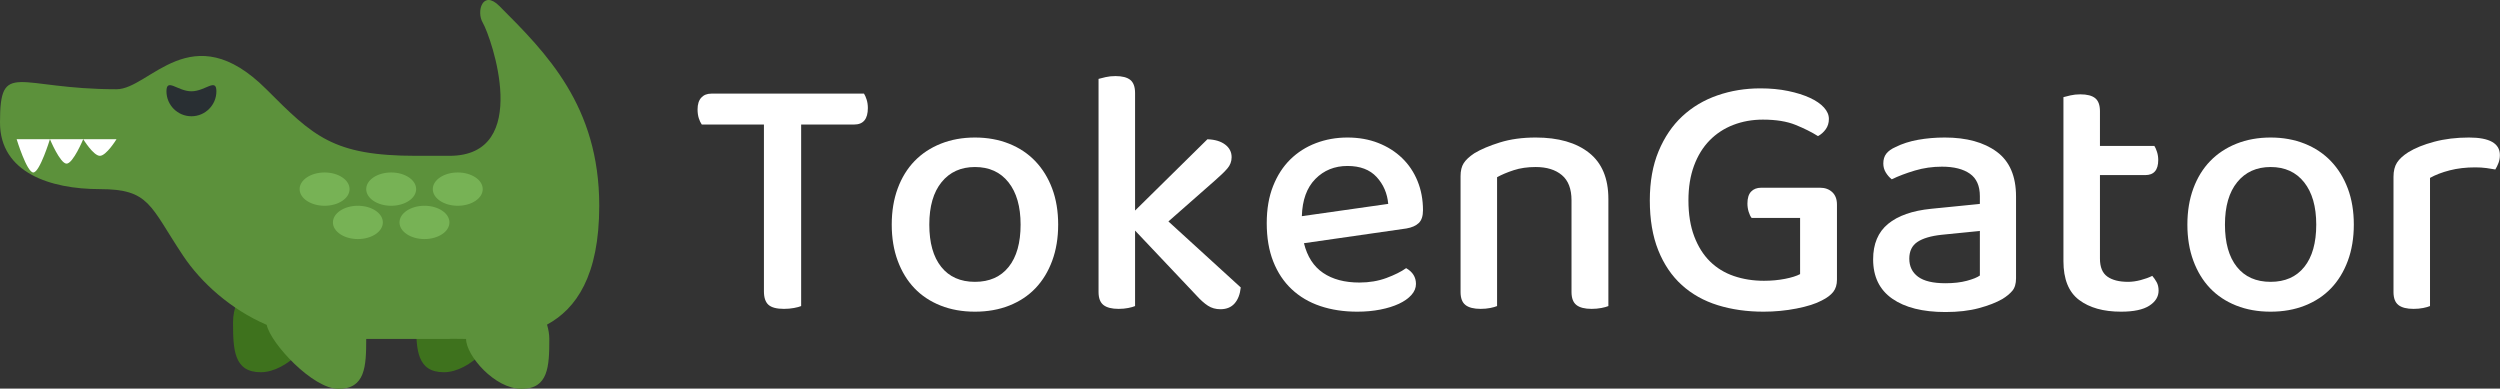 <?xml version="1.0" encoding="UTF-8"?>
<svg width="2136px" height="332px" viewBox="0 0 2136 332" version="1.1" xmlns="http://www.w3.org/2000/svg" xmlns:xlink="http://www.w3.org/1999/xlink">
    <rect x="0" y="0" width="2136" height="332" fill="#333333" stroke="none"/>
    <title>logo-white</title>
    <g id="logo-white" stroke="none" stroke-width="1" fill="none" fill-rule="evenodd">
        <g id="Group-2" fill-rule="nonzero">
            <g id="crocodile-1f40a">
                <path d="M270.222,275.362 C270.222,289.584 245.717,318.029 222.805,318.029 C199.908,318.029 199.111,298.928 199.111,275.362 C199.111,251.796 217.685,232.695 240.583,232.695 C263.495,232.695 270.222,251.796 270.222,275.362 Z M426.667,275.362 C426.667,289.584 402.162,318.029 379.25,318.029 C356.352,318.029 355.556,298.928 355.556,275.362 C355.556,251.796 374.13,232.695 397.028,232.695 C419.94,232.695 426.667,251.796 426.667,275.362 Z" id="Shape" fill="#3E721D"></path>
                <path d="M512,175.807 C512,90.473 466.887,45.375 426.667,5.14 C412.444,-9.082 406.77,9.705 412.444,19.362 C419.669,31.622 455.111,133.14 384,133.14 L355.556,133.14 C284.444,133.14 267.776,116.471 227.556,76.251 C163.556,12.251 128,76.251 99.556,76.251 C14.222,76.251 0,50.48 0,104.695 C0,147.362 42.667,161.584 85.333,161.584 C128,161.584 128,175.807 156.444,218.473 C171.676,241.314 196.779,264.141 227.883,277.567 C231.182,293.481 267.335,332.251 289.195,332.251 C312.092,332.251 312.889,313.151 312.889,289.584 L384,289.584 C384.484,289.584 384.939,289.442 385.436,289.442 C389.575,289.513 393.785,289.584 398.222,289.584 C398.222,303.807 422.727,332.251 445.639,332.251 C468.537,332.251 469.333,313.151 469.333,289.584 C469.333,285.289 468.523,281.236 467.385,277.339 C492.26,263.885 512,235.668 512,175.807 Z" id="Path" fill="#5C913B"></path>
                <path d="M142.222,78 C142.222,89.776 151.765,99.334 163.556,99.334 C175.346,99.334 184.889,89.776 184.889,78 C184.889,66.21 175.346,78 163.556,78 C151.765,78 142.222,66.21 142.222,78 Z" id="Path" fill="#292F33"></path>
                <g id="Group" transform="translate(256, 147.362)" fill="#77B255">
                    <ellipse id="Oval" cx="135.111" cy="14.222" rx="21.333" ry="14.222"></ellipse>
                    <ellipse id="Oval" cx="78.222" cy="14.222" rx="21.333" ry="14.222"></ellipse>
                    <ellipse id="Oval" cx="21.333" cy="14.222" rx="21.333" ry="14.222"></ellipse>
                    <ellipse id="Oval" cx="49.778" cy="42.667" rx="21.333" ry="14.222"></ellipse>
                    <ellipse id="Oval" cx="106.667" cy="42.667" rx="21.333" ry="14.222"></ellipse>
                </g>
                <path d="M85.333,133.14 C79.801,133.14 71.111,118.918 71.111,118.918 L99.556,118.918 C99.556,118.918 90.866,133.14 85.333,133.14 Z M56.889,139.81 C51.356,139.81 42.667,118.918 42.667,118.918 L71.111,118.918 C71.111,118.918 62.421,139.81 56.889,139.81 Z M28.444,147.362 C22.912,147.362 14.222,118.918 14.222,118.918 L42.667,118.918 C42.667,118.918 33.977,147.362 28.444,147.362 Z" id="Shape" fill="#FFFFFF"></path>
            </g>
            <g id="TokenGator" transform="translate(596, 65)" fill="#FFFFFF">
                <path d="M88.5,41.4 L88.5,196.5 C87.1,197.1 85.05,197.65 82.35,198.15 C79.65,198.65 76.8,198.9 73.8,198.9 C67.6,198.9 63.2,197.75 60.6,195.45 C58,193.15 56.7,189.3 56.7,183.9 L56.7,41.4 L3.6,41.4 C2.6,40 1.75,38.2 1.05,36 C0.35,33.8 1.13686838e-13,31.3 1.13686838e-13,28.5 C1.13686838e-13,24.1 1.05,20.75 3.15,18.45 C5.25,16.15 8.1,15 11.7,15 L142.2,15 C143,16.2 143.75,17.9 144.45,20.1 C145.15,22.3 145.5,24.7 145.5,27.3 C145.5,36.7 141.6,41.4 133.8,41.4 L88.5,41.4 Z" id="Path"></path>
                <path d="M308.1,126.9 C308.1,138.3 306.4,148.6 303,157.8 C299.6,167 294.85,174.8 288.75,181.2 C282.65,187.6 275.2,192.55 266.4,196.05 C257.6,199.55 247.8,201.3 237,201.3 C226.2,201.3 216.4,199.55 207.6,196.05 C198.8,192.55 191.35,187.6 185.25,181.2 C179.15,174.8 174.4,167 171,157.8 C167.6,148.6 165.9,138.3 165.9,126.9 C165.9,115.5 167.6,105.2 171,96 C174.4,86.8 179.2,79 185.4,72.6 C191.6,66.2 199.1,61.25 207.9,57.75 C216.7,54.25 226.4,52.5 237,52.5 C247.6,52.5 257.3,54.25 266.1,57.75 C274.9,61.25 282.4,66.25 288.6,72.75 C294.8,79.25 299.6,87.05 303,96.15 C306.4,105.25 308.1,115.5 308.1,126.9 Z M237,77.7 C225,77.7 215.5,82 208.5,90.6 C201.5,99.2 198,111.3 198,126.9 C198,142.5 201.4,154.55 208.2,163.05 C215,171.55 224.6,175.8 237,175.8 C249.4,175.8 259,171.55 265.8,163.05 C272.6,154.55 276,142.5 276,126.9 C276,111.5 272.55,99.45 265.65,90.75 C258.75,82.05 249.2,77.7 237,77.7 Z" id="Shape"></path>
                <path d="M373.8,196.5 C372.4,197.1 370.45,197.65 367.95,198.15 C365.45,198.65 362.7,198.9 359.7,198.9 C353.9,198.9 349.6,197.8 346.8,195.6 C344,193.4 342.6,189.7 342.6,184.5 L342.6,2.4 C344,2 346,1.5 348.6,0.9 C351.2,0.3 354,2.84217094e-14 357,2.84217094e-14 C362.8,2.84217094e-14 367.05,1.1 369.75,3.3 C372.45,5.5 373.8,9.2 373.8,14.4 L373.8,114.9 L435.6,54 C442,54.2 447.05,55.7 450.75,58.5 C454.45,61.3 456.3,64.9 456.3,69.3 C456.3,72.9 455.1,76.1 452.7,78.9 C450.3,81.7 446.8,85.1 442.2,89.1 L402.3,124.2 L464.1,180.6 C463.5,186.4 461.75,190.95 458.85,194.25 C455.95,197.55 451.9,199.2 446.7,199.2 C442.7,199.2 439.15,198.2 436.05,196.2 C432.95,194.2 429.6,191.2 426,187.2 L373.8,132 L373.8,196.5 Z" id="Path"></path>
                <path d="M518.1,142.8 C520.9,154.2 526.35,162.65 534.45,168.15 C542.55,173.65 552.9,176.4 565.5,176.4 C573.9,176.4 581.6,175.1 588.6,172.5 C595.6,169.9 601.2,167.1 605.4,164.1 C611,167.3 613.8,171.8 613.8,177.6 C613.8,181 612.5,184.15 609.9,187.05 C607.3,189.95 603.75,192.45 599.25,194.55 C594.75,196.65 589.45,198.3 583.35,199.5 C577.25,200.7 570.7,201.3 563.7,201.3 C552.1,201.3 541.55,199.7 532.05,196.5 C522.55,193.3 514.4,188.5 507.6,182.1 C500.8,175.7 495.55,167.8 491.85,158.4 C488.15,149 486.3,138.1 486.3,125.7 C486.3,113.7 488.1,103.15 491.7,94.05 C495.3,84.95 500.2,77.35 506.4,71.25 C512.6,65.15 519.9,60.5 528.3,57.3 C536.7,54.1 545.7,52.5 555.3,52.5 C564.9,52.5 573.65,54.05 581.55,57.15 C589.45,60.25 596.25,64.55 601.95,70.05 C607.65,75.55 612.05,82.1 615.15,89.7 C618.25,97.3 619.8,105.6 619.8,114.6 C619.8,119.6 618.6,123.25 616.2,125.55 C613.8,127.85 610.3,129.4 605.7,130.2 L518.1,142.8 Z M555.3,76.8 C544.3,76.8 535.15,80.5 527.85,87.9 C520.55,95.3 516.7,105.9 516.3,119.7 L590.1,109.2 C589.3,100.2 586,92.55 580.2,86.25 C574.4,79.95 566.1,76.8 555.3,76.8 Z" id="Shape"></path>
                <path d="M746.7,106.2 C746.7,96.4 743.95,89.2 738.45,84.6 C732.95,80 725.5,77.7 716.1,77.7 C709.1,77.7 702.85,78.6 697.35,80.4 C691.85,82.2 687.1,84.2 683.1,86.4 L683.1,196.5 C681.7,197.1 679.75,197.65 677.25,198.15 C674.75,198.65 672,198.9 669,198.9 C663.2,198.9 658.9,197.8 656.1,195.6 C653.3,193.4 651.9,189.7 651.9,184.5 L651.9,85.5 C651.9,80.9 652.8,77.2 654.6,74.4 C656.4,71.6 659.4,68.8 663.6,66 C669.2,62.6 676.5,59.5 685.5,56.7 C694.5,53.9 704.7,52.5 716.1,52.5 C735.5,52.5 750.7,56.85 761.7,65.55 C772.7,74.25 778.2,87.4 778.2,105 L778.2,196.5 C776.8,197.1 774.8,197.65 772.2,198.15 C769.6,198.65 766.8,198.9 763.8,198.9 C758,198.9 753.7,197.8 750.9,195.6 C748.1,193.4 746.7,189.7 746.7,184.5 L746.7,106.2 Z" id="Path"></path>
                <path d="M973.5,174 C973.5,178.2 972.45,181.65 970.35,184.35 C968.25,187.05 965,189.5 960.6,191.7 C955.4,194.5 948.2,196.8 939,198.6 C929.8,200.4 920.4,201.3 910.8,201.3 C896.6,201.3 883.55,199.45 871.65,195.75 C859.75,192.05 849.5,186.3 840.9,178.5 C832.3,170.7 825.6,160.8 820.8,148.8 C816,136.8 813.6,122.6 813.6,106.2 C813.6,90.2 816.1,76.2 821.1,64.2 C826.1,52.2 832.85,42.25 841.35,34.35 C849.85,26.45 859.85,20.5 871.35,16.5 C882.85,12.5 895.1,10.5 908.1,10.5 C916.7,10.5 924.6,11.25 931.8,12.75 C939,14.25 945.2,16.2 950.4,18.6 C955.6,21 959.6,23.75 962.4,26.85 C965.2,29.95 966.6,33.2 966.6,36.6 C966.6,40 965.7,42.95 963.9,45.45 C962.1,47.95 959.9,49.9 957.3,51.3 C951.9,47.9 945.5,44.7 938.1,41.7 C930.7,38.7 921.4,37.2 910.2,37.2 C901.2,37.2 892.8,38.7 885,41.7 C877.2,44.7 870.45,49.1 864.75,54.9 C859.05,60.7 854.6,67.9 851.4,76.5 C848.2,85.1 846.6,95 846.6,106.2 C846.6,118 848.25,128.25 851.55,136.95 C854.85,145.65 859.35,152.8 865.05,158.4 C870.75,164 877.55,168.15 885.45,170.85 C893.35,173.55 901.9,174.9 911.1,174.9 C917.5,174.9 923.5,174.35 929.1,173.25 C934.7,172.15 939,170.8 942,169.2 L942,121.2 L900.6,121.2 C899.6,120 898.75,118.25 898.05,115.95 C897.35,113.65 897,111.3 897,108.9 C897,104.3 898.05,100.9 900.15,98.7 C902.25,96.5 905.1,95.4 908.7,95.4 L959.1,95.4 C963.3,95.4 966.75,96.65 969.45,99.15 C972.15,101.65 973.5,105.2 973.5,109.8 L973.5,174 Z" id="Path"></path>
                <path d="M1066.2,177 C1073.2,177 1079.3,176.3 1084.5,174.9 C1089.7,173.5 1093.4,172 1095.6,170.4 L1095.6,132.3 L1062.9,135.6 C1053.7,136.6 1046.8,138.65 1042.2,141.75 C1037.6,144.85 1035.3,149.6 1035.3,156 C1035.3,162.6 1037.8,167.75 1042.8,171.45 C1047.8,175.15 1055.6,177 1066.2,177 Z M1065.6,52.5 C1084.2,52.5 1099,56.55 1110,64.65 C1121,72.75 1126.5,85.5 1126.5,102.9 L1126.5,172.8 C1126.5,177.4 1125.45,180.95 1123.35,183.45 C1121.25,185.95 1118.4,188.3 1114.8,190.5 C1109.6,193.5 1102.9,196.1 1094.7,198.3 C1086.5,200.5 1077,201.6 1066.2,201.6 C1046.8,201.6 1031.65,197.8 1020.75,190.2 C1009.85,182.6 1004.4,171.4 1004.4,156.6 C1004.4,143.4 1008.65,133.3 1017.15,126.3 C1025.65,119.3 1037.9,115 1053.9,113.4 L1095.6,109.2 L1095.6,102.6 C1095.6,93.8 1092.75,87.4 1087.05,83.4 C1081.35,79.4 1073.4,77.4 1063.2,77.4 C1055.2,77.4 1047.5,78.5 1040.1,80.7 C1032.7,82.9 1026.1,85.4 1020.3,88.2 C1018.3,86.6 1016.6,84.65 1015.2,82.35 C1013.8,80.05 1013.1,77.5 1013.1,74.7 C1013.1,71.3 1013.95,68.5 1015.65,66.3 C1017.35,64.1 1020,62.2 1023.6,60.6 C1029.2,57.8 1035.6,55.75 1042.8,54.45 C1050,53.15 1057.6,52.5 1065.6,52.5 Z" id="Shape"></path>
                <path d="M1198.2,156 C1198.2,163.2 1200.3,168.3 1204.5,171.3 C1208.7,174.3 1214.6,175.8 1222.2,175.8 C1225.6,175.8 1229.2,175.3 1233,174.3 C1236.8,173.3 1240.1,172.1 1242.9,170.7 C1244.3,172.3 1245.55,174.1 1246.65,176.1 C1247.75,178.1 1248.3,180.5 1248.3,183.3 C1248.3,188.5 1245.65,192.8 1240.35,196.2 C1235.05,199.6 1227,201.3 1216.2,201.3 C1201.2,201.3 1189.25,197.95 1180.35,191.25 C1171.45,184.55 1167,173.5 1167,158.1 L1167,18 C1168.4,17.6 1170.4,17.1 1173,16.5 C1175.6,15.9 1178.4,15.6 1181.4,15.6 C1187.2,15.6 1191.45,16.7 1194.15,18.9 C1196.85,21.1 1198.2,24.8 1198.2,30 L1198.2,59.7 L1244.7,59.7 C1245.5,60.9 1246.25,62.6 1246.95,64.8 C1247.65,67 1248,69.3 1248,71.7 C1248,80.3 1244.3,84.6 1236.9,84.6 L1198.2,84.6 L1198.2,156 Z" id="Path"></path>
                <path d="M1415.1,126.9 C1415.1,138.3 1413.4,148.6 1410,157.8 C1406.6,167 1401.85,174.8 1395.75,181.2 C1389.65,187.6 1382.2,192.55 1373.4,196.05 C1364.6,199.55 1354.8,201.3 1344,201.3 C1333.2,201.3 1323.4,199.55 1314.6,196.05 C1305.8,192.55 1298.35,187.6 1292.25,181.2 C1286.15,174.8 1281.4,167 1278,157.8 C1274.6,148.6 1272.9,138.3 1272.9,126.9 C1272.9,115.5 1274.6,105.2 1278,96 C1281.4,86.8 1286.2,79 1292.4,72.6 C1298.6,66.2 1306.1,61.25 1314.9,57.75 C1323.7,54.25 1333.4,52.5 1344,52.5 C1354.6,52.5 1364.3,54.25 1373.1,57.75 C1381.9,61.25 1389.4,66.25 1395.6,72.75 C1401.8,79.25 1406.6,87.05 1410,96.15 C1413.4,105.25 1415.1,115.5 1415.1,126.9 Z M1344,77.7 C1332,77.7 1322.5,82 1315.5,90.6 C1308.5,99.2 1305,111.3 1305,126.9 C1305,142.5 1308.4,154.55 1315.2,163.05 C1322,171.55 1331.6,175.8 1344,175.8 C1356.4,175.8 1366,171.55 1372.8,163.05 C1379.6,154.55 1383,142.5 1383,126.9 C1383,111.5 1379.55,99.45 1372.65,90.75 C1365.75,82.05 1356.2,77.7 1344,77.7 Z" id="Shape"></path>
                <path d="M1480.2,196.5 C1478.8,197.1 1476.85,197.65 1474.35,198.15 C1471.85,198.65 1469.1,198.9 1466.1,198.9 C1460.3,198.9 1456,197.8 1453.2,195.6 C1450.4,193.4 1449,189.7 1449,184.5 L1449,86.1 C1449,81.1 1450,77.05 1452,73.95 C1454,70.85 1457.2,67.9 1461.6,65.1 C1467.4,61.5 1474.8,58.5 1483.8,56.1 C1492.8,53.7 1502.7,52.5 1513.5,52.5 C1531.1,52.5 1539.9,57.5 1539.9,67.5 C1539.9,69.9 1539.5,72.15 1538.7,74.25 C1537.9,76.35 1537,78.2 1536,79.8 C1534,79.4 1531.5,79 1528.5,78.6 C1525.5,78.2 1522.3,78 1518.9,78 C1510.9,78 1503.6,78.85 1497,80.55 C1490.4,82.25 1484.8,84.4 1480.2,87 L1480.2,196.5 Z" id="Path"></path>
            </g>
        </g>
    </g>
</svg>
